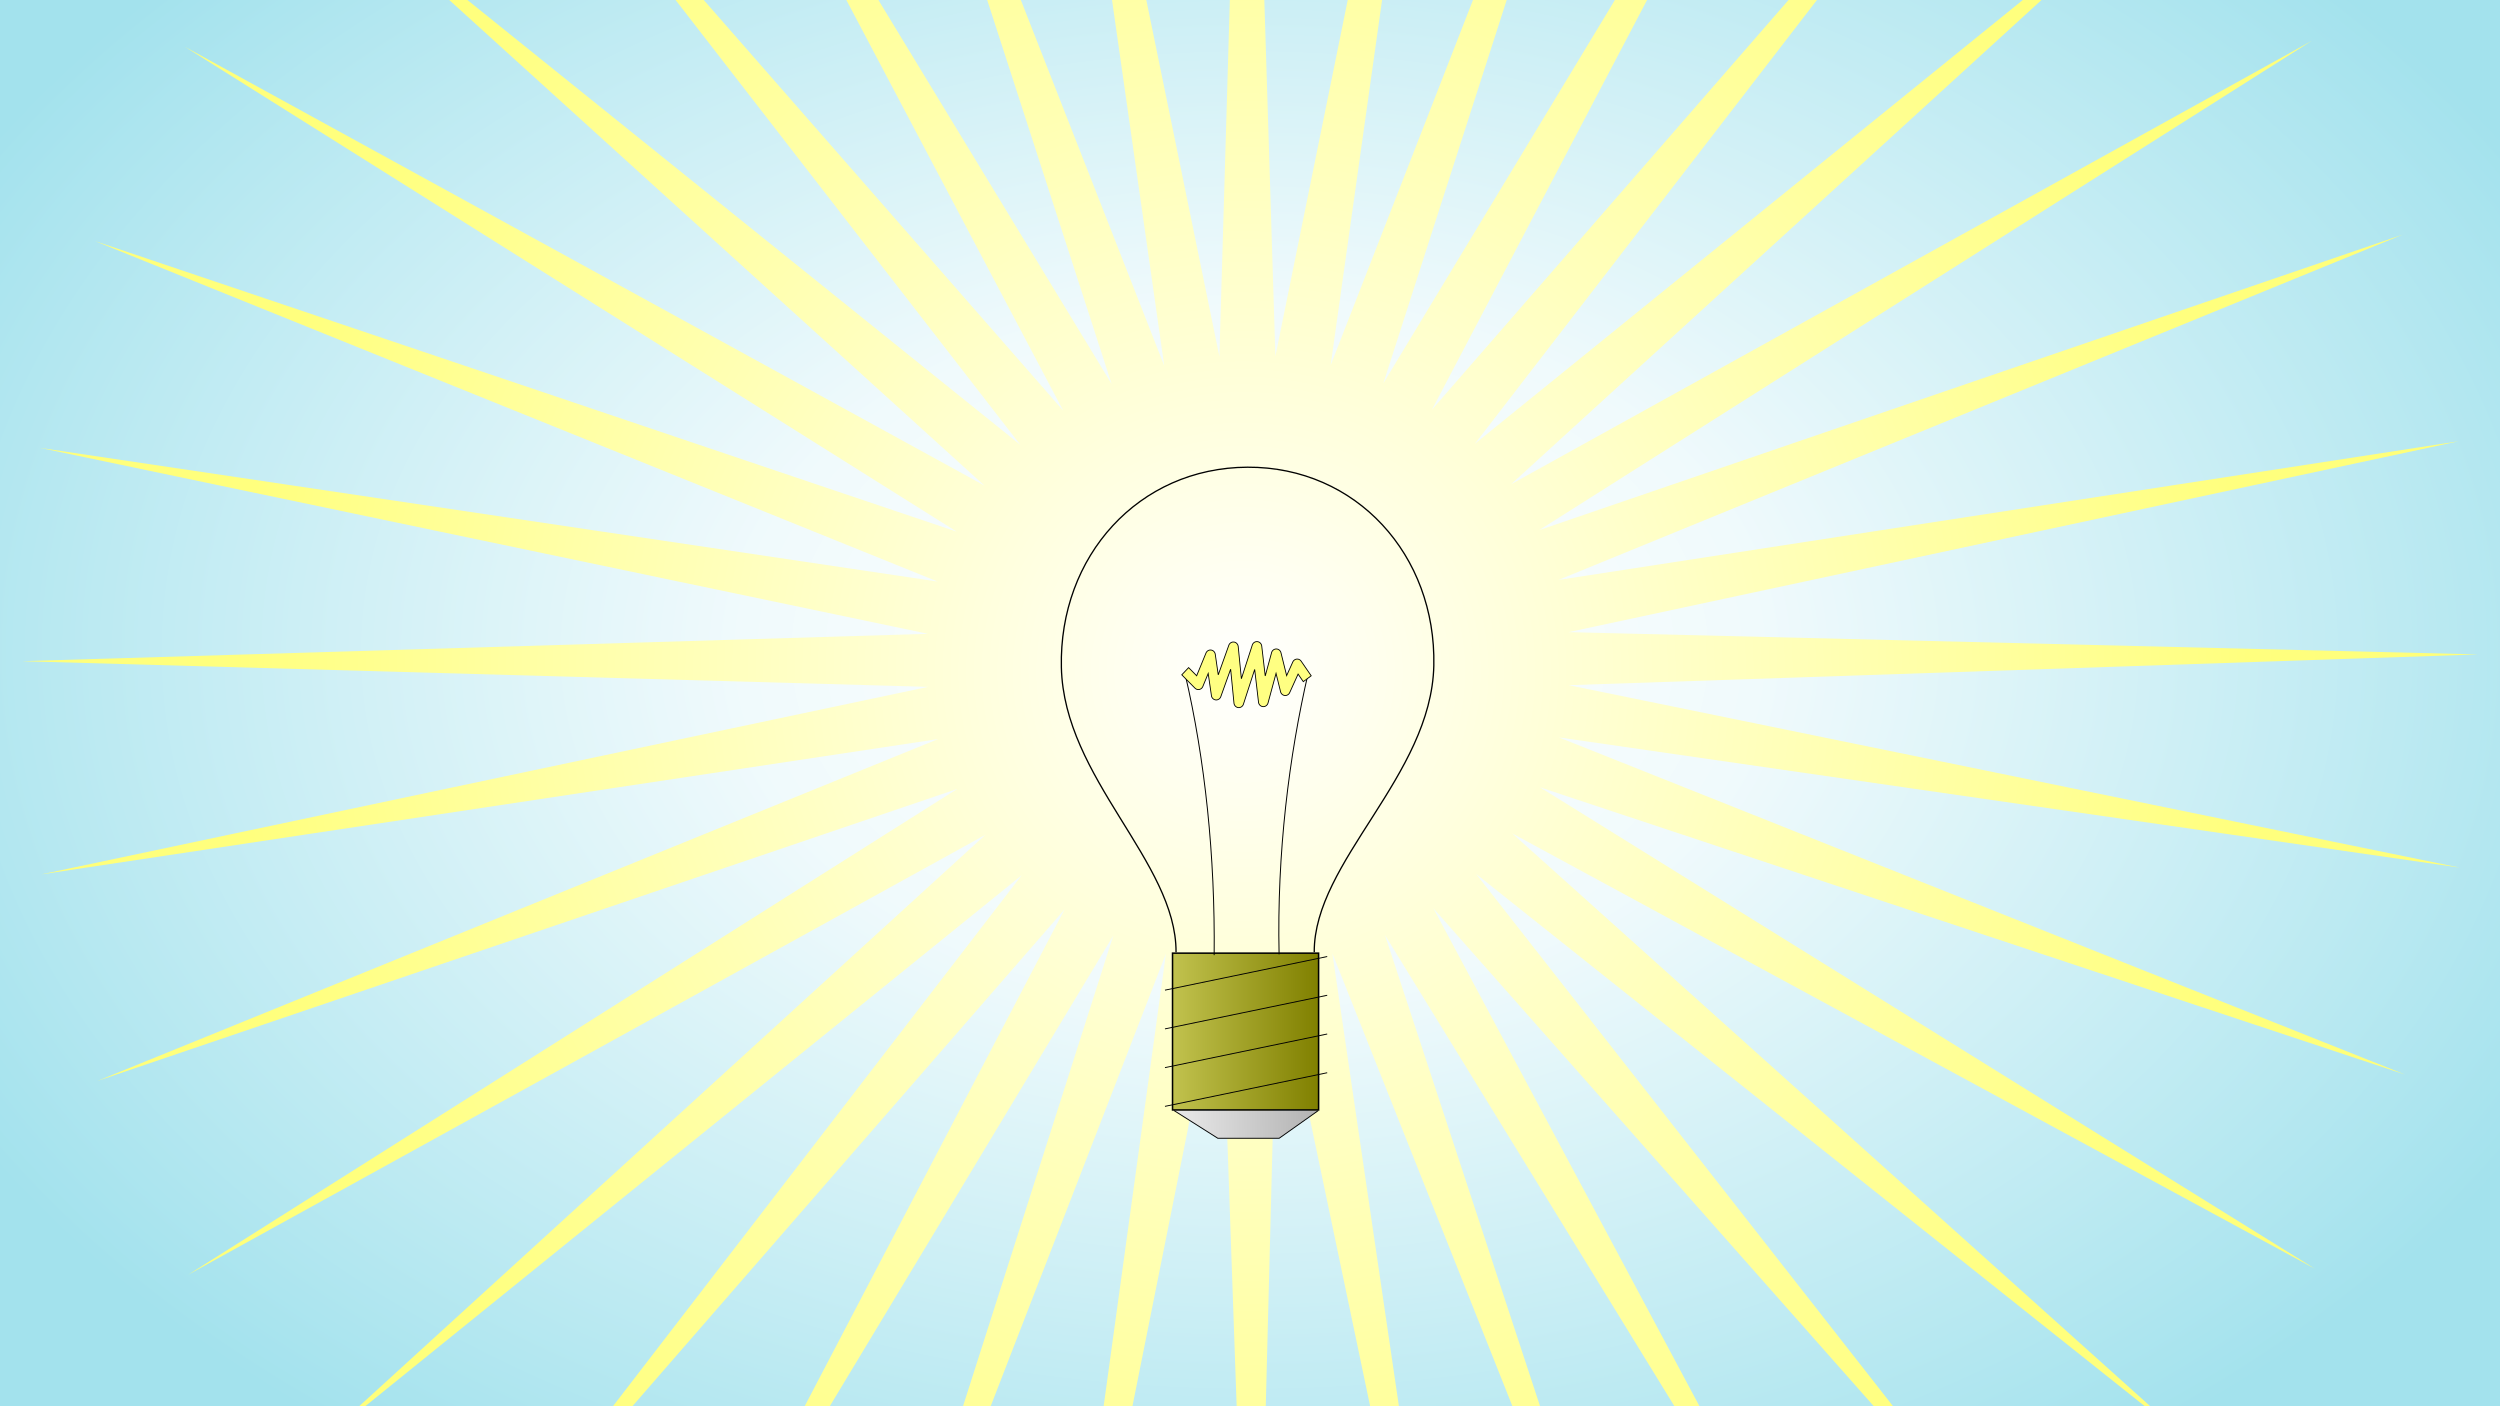 <?xml version="1.0" encoding="UTF-8" standalone="no"?>
<!-- Created with Inkscape (http://www.inkscape.org/) -->

<svg
   xmlns:dc="http://purl.org/dc/elements/1.1/"
   xmlns:cc="http://creativecommons.org/ns#"
   xmlns:rdf="http://www.w3.org/1999/02/22-rdf-syntax-ns#"
   xmlns:svg="http://www.w3.org/2000/svg"
   xmlns="http://www.w3.org/2000/svg"
   xmlns:xlink="http://www.w3.org/1999/xlink"
   xmlns:sodipodi="http://sodipodi.sourceforge.net/DTD/sodipodi-0.dtd"
   xmlns:inkscape="http://www.inkscape.org/namespaces/inkscape"
   width="1920"
   height="1080"
   id="svg2"
   version="1.1"
   inkscape:version="0.48.2 r9819"
   sodipodi:docname="IngenuityBulb01.svg">
  <rect width="100%" height="100%" fill="#333333" stroke="none"/>
  <defs
     id="defs4">
    <linearGradient
       id="linearGradient3858">
      <stop
         style="stop-color:#eaeaea;stop-opacity:1;"
         offset="0"
         id="stop3860" />
      <stop
         style="stop-color:#b3b3b3;stop-opacity:1;"
         offset="1"
         id="stop3862" />
    </linearGradient>
    <linearGradient
       id="linearGradient3850">
      <stop
         style="stop-color:#c1c24e;stop-opacity:1;"
         offset="0"
         id="stop3852" />
      <stop
         style="stop-color:#808000;stop-opacity:1"
         offset="1"
         id="stop3854" />
    </linearGradient>
    <linearGradient
       id="linearGradient3046">
      <stop
         style="stop-color:#666600;stop-opacity:1;"
         offset="0"
         id="stop3048" />
      <stop
         id="stop3054"
         offset="0.5"
         style="stop-color:#d8d8d8;stop-opacity:1;" />
      <stop
         style="stop-color:#666600;stop-opacity:1;"
         offset="1"
         id="stop3050" />
    </linearGradient>
    <linearGradient
       id="linearGradient3022">
      <stop
         style="stop-color:#ffffff;stop-opacity:1;"
         offset="0"
         id="stop3024" />
      <stop
         id="stop3866"
         offset="0.347"
         style="stop-color:#f0fafc;stop-opacity:1;" />
      <stop
         style="stop-color:#a3e2ed;stop-opacity:1;"
         offset="1"
         id="stop3026" />
    </linearGradient>
    <linearGradient
       id="linearGradient4028">
      <stop
         style="stop-color:#ffffff;stop-opacity:1;"
         offset="0"
         id="stop4030" />
      <stop
         id="stop3868"
         offset="0.819"
         style="stop-color:#ffff7e;stop-opacity:1;" />
      <stop
         style="stop-color:#ffff79;stop-opacity:1;"
         offset="1"
         id="stop4032" />
    </linearGradient>
    <radialGradient
       inkscape:collect="always"
       xlink:href="#linearGradient4028"
       id="radialGradient4034"
       cx="356.686"
       cy="385.717"
       fx="356.686"
       fy="385.717"
       r="565.062"
       gradientUnits="userSpaceOnUse"
       gradientTransform="matrix(0.019,-1.64,1.669,0.019,304.03,1065.873)" />
    <filter
       id="filter4053"
       inkscape:label="Glow"
       inkscape:menu="Shadows and Glows"
       inkscape:menu-tooltip="Glow of object's own color at the edges"
       color-interpolation-filters="sRGB">
      <feGaussianBlur
         id="feGaussianBlur4055"
         stdDeviation="5"
         result="result91" />
      <feComposite
         id="feComposite4057"
         in2="result91"
         in="SourceGraphic"
         operator="over" />
    </filter>
    <radialGradient
       inkscape:collect="always"
       xlink:href="#linearGradient3022"
       id="radialGradient3028"
       cx="400.699"
       cy="510.158"
       fx="400.699"
       fy="510.158"
       r="373.221"
       gradientTransform="matrix(-0.004,-2.043,3.02,6.6557027e-5,-579.176,1292.09)"
       gradientUnits="userSpaceOnUse" />
    <linearGradient
       inkscape:collect="always"
       xlink:href="#linearGradient3850"
       id="linearGradient3856"
       x1="338.898"
       y1="723.559"
       x2="426.146"
       y2="723.559"
       gradientUnits="userSpaceOnUse"
       gradientTransform="matrix(1.286,0,0,1.286,464.697,-163.282)" />
    <linearGradient
       inkscape:collect="always"
       xlink:href="#linearGradient3858"
       id="linearGradient3864"
       x1="339.57"
       y1="782.134"
       x2="424.208"
       y2="781.114"
       gradientUnits="userSpaceOnUse"
       gradientTransform="matrix(1.286,0,0,1.286,464.697,-163.282)" />
  </defs>
  <sodipodi:namedview
     id="base"
     pagecolor="#ffffff"
     bordercolor="#666666"
     borderopacity="1.0"
     inkscape:pageopacity="0.0"
     inkscape:pageshadow="2"
     inkscape:zoom="0.4625"
     inkscape:cx="960"
     inkscape:cy="540"
     inkscape:document-units="px"
     inkscape:current-layer="layer2"
     showgrid="false"
     inkscape:window-width="1360"
     inkscape:window-height="768"
     inkscape:window-x="0"
     inkscape:window-y="0"
     inkscape:window-maximized="1"
     width="1960px"
     borderlayer="true" />
  <g
     inkscape:groupmode="layer"
     id="layer3"
     inkscape:label="Background"
     transform="translate(0,27.638)"
     sodipodi:insensitive="true">
    <rect
       style="fill:url(#radialGradient3028);fill-opacity:1"
       id="rect3012"
       width="2026.443"
       height="1196.41"
       x="-50.134"
       y="-77.961" />
  </g>
  <g
     inkscape:groupmode="layer"
     id="layer2"
     inkscape:label="Layer"
     style="display:inline"
     transform="translate(0,27.638)"
     sodipodi:insensitive="true">
    <path
       style="fill:url(#radialGradient4034);fill-opacity:1;stroke:none"
       d="M 957.392,-465.444 936.48,246.078 793.637,-450.685 894.127,253.237 634.993,-407.712 853.741,267.292 486.205,-337.83 816.52,287.721 351.811,-243.175 783.602,313.999 235.931,-126.617 756.033,345.282 142.006,8.299 734.764,380.697 72.958,157.504 720.072,418.994 30.872,316.357 712.696,459.124 16.999,480.164 712.788,499.864 31.758,643.867 720.441,539.965 74.731,802.564 735.194,578.232 144.614,951.3 756.893,613.415 239.268,1085.694 784.647,644.582 355.827,1201.626 817.626,670.714 490.742,1295.551 854.97,690.997 639.895,1364.599 895.448,704.791 798.8,1406.685 937.863,711.775 l 24.744,708.782 18.286,-708.927 145.418,694.169 -103.064,-701.328 261.708,658.303 -221.322,-672.358 370.11,602.475 -332.889,-622.933 467.283,528.279 -434.427,-554.615 550.36,438.056 -522.729,-469.281 616.601,334.418 -595.24,-369.804 664.34,220.599 -649.71,-258.896 691.796,99.991 -684.389,-140.12 698.261,-23.635 -698.384,-17.106 683.625,-146.597 -691.34,106.496 648.315,-265.193 -663.13,226.955 593.247,-375.742 -614.792,340.473 520.138,-474.867 -547.922,443.758 431.364,-559.638 -464.405,533.535 329.489,-627.46 -366.802,607.176 217.649,-676.225 -258.128,662.402 99.223,-704.488 -141.638,697.475 z m 1.125,943.832 0.246,0 0.184,0.058 0.154,0.146 0.061,0.087 0.031,0.175 -0.031,0.116 -0.031,0.058 -0.092,0.146 -0.061,0.058 -0.092,0.029 -0.154,0.058 -0.123,0 -0.092,-0.029 -0.154,-0.087 -0.031,-0.058 -0.092,-0.146 -0.031,-0.087 0,-0.116 0,-0.029 0.061,-0.175 0.184,-0.146 0.031,-0.029 z"
       id="path3117"
       inkscape:connector-curvature="0"
       sodipodi:nodetypes="ccccccccccccccccccccccccccccccccccccccccccccccccccccccccccccccccccccccccccccccccccccccccccccccccc" />
  </g>
  <g
     inkscape:label="Layer 1"
     inkscape:groupmode="layer"
     id="layer1"
     style="display:inline"
     transform="translate(0,27.638)"
     sodipodi:insensitive="true">
    <path
       style="fill:url(#linearGradient3864);fill-opacity:1;stroke:#000000;stroke-width:0.716px;stroke-linecap:butt;stroke-linejoin:miter;stroke-opacity:1"
       d="m 901.587,825.212 33.675,21.327 47.144,0 29.879,-21.165"
       id="path3067"
       inkscape:connector-curvature="0"
       sodipodi:nodetypes="cccc" />
    <path
       style="fill:url(#linearGradient3856);fill-opacity:1;stroke:#000000;stroke-width:1.188"
       d="m 900.506,704.379 112.166,0 0,120.423 -112.166,0 z"
       id="rect2987"
       inkscape:connector-curvature="0" />
    <path
       style="fill:none;stroke:#000000;stroke-width:0.761px;stroke-linecap:butt;stroke-linejoin:miter;stroke-opacity:1"
       d="m 932.474,705.924 c 0.805,-75.952 -7,-150.335 -22.294,-215.733"
       id="path2993"
       inkscape:connector-curvature="0"
       sodipodi:nodetypes="cc" />
    <path
       style="fill:none;stroke:#000000;stroke-width:0.761px;stroke-linecap:butt;stroke-linejoin:miter;stroke-opacity:1"
       d="m 982.341,705.316 c -1.752,-77.759 7.734,-152.68 22.294,-215.733"
       id="path2993-1"
       inkscape:connector-curvature="0"
       sodipodi:nodetypes="cc" />
    <path
       style="fill:none;stroke:#000000;stroke-width:1.019;stroke-linecap:butt;stroke-linejoin:miter;stroke-miterlimit:4;stroke-opacity:1;stroke-dasharray:none"
       d="m 903.202,703.723 c 0.347,-69.605 -86.168,-133.47 -88.064,-218.85 -1.896,-85.38 59.338,-153.324 142.95,-153.693 83.612,-0.369 144.918,67.614 143.086,152.373 -1.832,84.758 -92.179,150.447 -91.832,220.052"
       id="path2989-7"
       inkscape:connector-curvature="0"
       sodipodi:nodetypes="czzzc" />
    <path
       style="fill:none;stroke:#000000;stroke-width:0.716px;stroke-linecap:butt;stroke-linejoin:miter;stroke-opacity:1"
       d="M 1019.293,706.982 894.697,732.799"
       id="path3033"
       inkscape:connector-curvature="0" />
    <path
       style="fill:none;stroke:#000000;stroke-width:0.716px;stroke-linecap:butt;stroke-linejoin:miter;stroke-opacity:1"
       d="M 1019.293,736.728 894.697,762.545"
       id="path3033-4"
       inkscape:connector-curvature="0" />
    <path
       style="fill:none;stroke:#000000;stroke-width:0.716px;stroke-linecap:butt;stroke-linejoin:miter;stroke-opacity:1"
       d="M 1019.293,766.474 894.697,792.291"
       id="path3033-0"
       inkscape:connector-curvature="0" />
    <path
       style="fill:none;stroke:#000000;stroke-width:0.716px;stroke-linecap:butt;stroke-linejoin:miter;stroke-opacity:1"
       d="m 1019.293,796.22 -124.596,25.817"
       id="path3033-9"
       inkscape:connector-curvature="0" />
    <path
       style="font-size:medium;font-style:normal;font-variant:normal;font-weight:normal;font-stretch:normal;text-indent:0;text-align:start;text-decoration:none;line-height:normal;letter-spacing:normal;word-spacing:normal;text-transform:none;direction:ltr;block-progression:tb;writing-mode:lr-tb;text-anchor:start;baseline-shift:baseline;color:#000000;fill:#ffff82;fill-opacity:1;stroke:#000000;stroke-width:0.669;stroke-miterlimit:4;stroke-dasharray:none;marker:none;visibility:visible;display:inline;overflow:visible;enable-background:accumulate;font-family:Sans;-inkscape-font-specification:Sans"
       d="m 965.125,465.13 a 3.741,3.874 0 0 0 -3.377,2.643 l -8.366,25.859 -2.432,-24.701 a 3.741,3.874 0 0 0 -7.235,-0.967 l -8.101,22.673 -2.286,-15.773 a 3.741,3.874 0 0 0 -7.143,-0.938 l -7.154,17.411 -6.17,-6.247 -5.243,5.532 10.105,10.225 a 3.741,3.874 0 0 0 6.051,-1.249 l 4.118,-10.024 2.483,17.068 a 3.741,3.874 0 0 0 7.197,0.771 l 7.561,-21.124 2.556,26.065 a 3.741,3.874 0 0 0 7.265,0.823 l 8.639,-26.694 2.946,25.212 a 3.741,3.874 0 0 0 7.3,0.582 l 6.162,-22.745 3.465,14.063 a 3.741,3.874 0 0 0 7.014,0.689 l 6.444,-14.223 3.99,5.799 6.085,-4.496 -7.695,-11.195 a 3.741,3.874 0 0 0 -6.442,0.6 l -4.723,10.454 -4.355,-17.574 a 3.741,3.874 0 0 0 -7.205,-0.093 l -4.884,17.937 -2.678,-22.944 a 3.741,3.874 0 0 0 -3.891,-3.418 z"
       id="path4039"
       inkscape:connector-curvature="0" />
  </g>
</svg>
